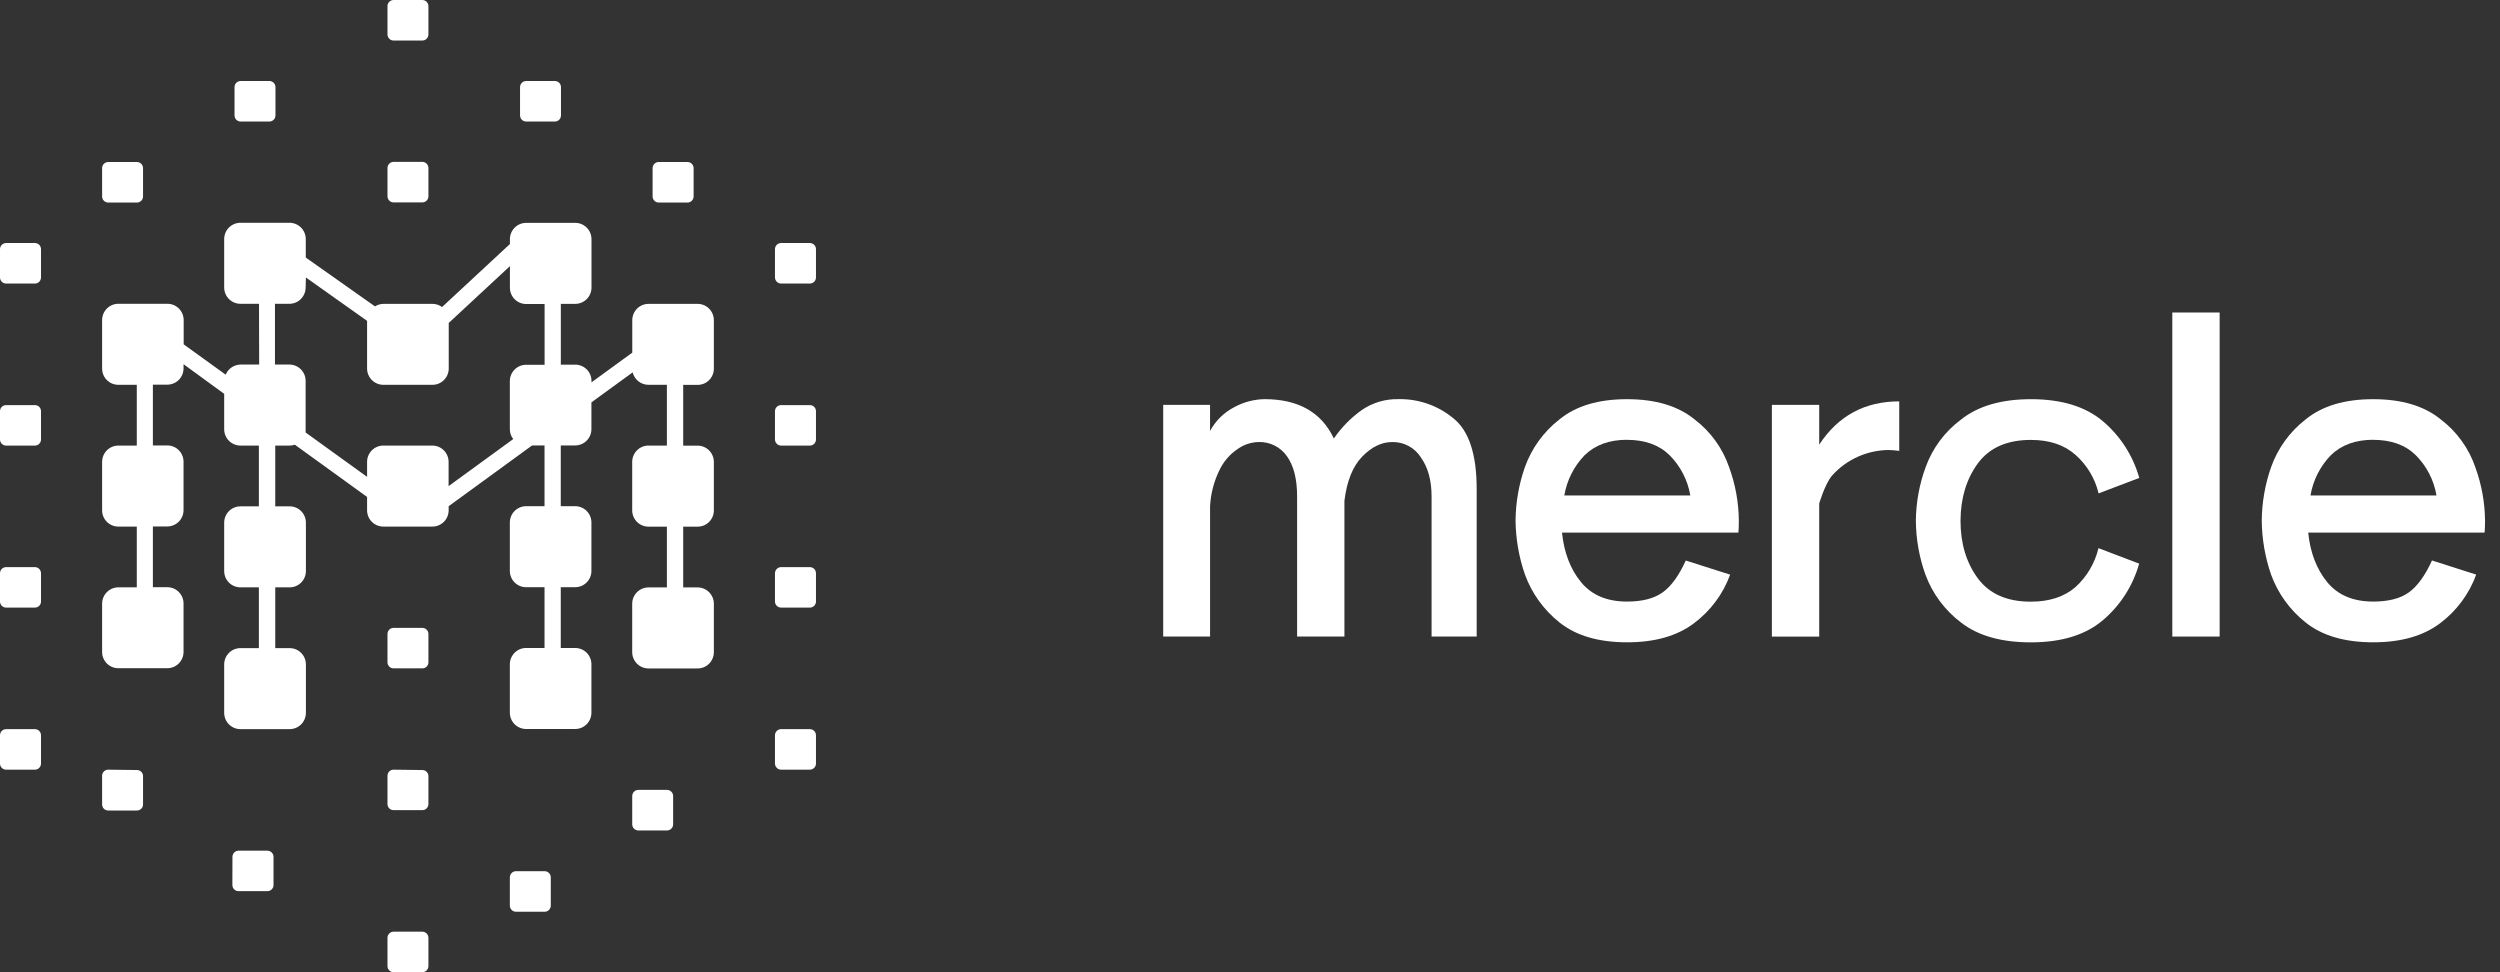 <svg width="144" height="56" viewBox="0 0 144 56" fill="none" xmlns="http://www.w3.org/2000/svg">
<rect x="0" y="0" width="144" height="56" fill="#333333" stroke="none"/>
<path d="M80.548 22.991C81.698 22.966 82.819 23.355 83.706 24.087C84.606 24.799 85.056 26.157 85.056 28.16V36.666H82.459V28.593C82.459 27.676 82.255 26.93 81.848 26.353C81.672 26.074 81.427 25.845 81.137 25.689C80.847 25.533 80.521 25.454 80.192 25.462C79.581 25.462 79.004 25.742 78.461 26.302C77.918 26.861 77.577 27.71 77.439 28.848V36.666H74.713V28.593C74.713 27.591 74.517 26.819 74.126 26.276C73.942 26.012 73.693 25.799 73.404 25.657C73.115 25.514 72.794 25.447 72.472 25.462C72.043 25.476 71.628 25.617 71.28 25.869C70.828 26.175 70.467 26.597 70.235 27.09C69.92 27.735 69.738 28.437 69.7 29.153V36.666H67V23.322H69.699V24.825C70.016 24.236 70.504 23.756 71.099 23.45C71.631 23.16 72.226 23.003 72.832 22.991C74.784 22.991 76.117 23.747 76.83 25.257C77.271 24.613 77.823 24.053 78.461 23.603C79.076 23.188 79.805 22.974 80.548 22.991Z" fill="white"/>
<path d="M89.971 30.678C90.09 31.833 90.455 32.784 91.066 33.53C91.677 34.276 92.56 34.65 93.714 34.651C94.597 34.651 95.285 34.472 95.777 34.116C96.269 33.759 96.71 33.149 97.101 32.286L99.656 33.1C99.248 34.218 98.522 35.191 97.569 35.903C96.602 36.632 95.319 36.997 93.722 36.997C92.077 36.997 90.778 36.615 89.826 35.852C88.923 35.135 88.235 34.183 87.84 33.1C87.492 32.102 87.309 31.054 87.296 29.997C87.305 28.947 87.485 27.906 87.831 26.915C88.218 25.827 88.907 24.873 89.817 24.163C90.768 23.383 92.067 22.993 93.714 22.993C95.361 22.993 96.66 23.383 97.612 24.162C98.532 24.861 99.224 25.819 99.598 26.913C99.96 27.901 100.149 28.944 100.157 29.997C100.157 30.285 100.149 30.508 100.132 30.678H89.971ZM93.719 25.331C92.697 25.331 91.882 25.628 91.274 26.221C90.659 26.858 90.25 27.667 90.104 28.54H97.362C97.214 27.662 96.797 26.852 96.169 26.221C95.569 25.63 94.751 25.334 93.714 25.334L93.719 25.331Z" fill="white"/>
<path d="M104.786 25.613C105.873 23.951 107.41 23.119 109.396 23.119V25.971C109.194 25.942 108.989 25.925 108.785 25.92C108.179 25.926 107.581 26.056 107.027 26.301C106.453 26.555 105.94 26.928 105.524 27.397C105.117 27.872 104.786 29.002 104.786 29.002V36.668H102.06V23.322H104.786V25.613Z" fill="white"/>
<path d="M123.215 32.465C122.863 33.724 122.145 34.851 121.152 35.702C120.15 36.567 118.758 37 116.976 37C115.272 37 113.931 36.618 112.952 35.855C112.022 35.152 111.312 34.197 110.907 33.104C110.549 32.107 110.362 31.056 110.354 29.997C110.363 28.945 110.553 27.902 110.914 26.915C111.31 25.816 112.021 24.859 112.959 24.163C113.943 23.383 115.285 22.993 116.983 22.993C118.765 22.993 120.157 23.426 121.159 24.291C122.151 25.142 122.869 26.269 123.222 27.528L120.879 28.419C120.676 27.562 120.213 26.788 119.554 26.204C118.91 25.628 118.053 25.339 116.983 25.339C115.606 25.339 114.587 25.789 113.926 26.688C113.265 27.588 112.932 28.691 112.926 29.997C112.926 31.303 113.257 32.406 113.92 33.307C114.582 34.207 115.601 34.657 116.976 34.656C118.044 34.656 118.901 34.376 119.547 33.816C120.204 33.219 120.666 32.438 120.872 31.574L123.215 32.465Z" fill="white"/>
<path d="M127.851 36.666H125.125V18H127.851V36.666Z" fill="white"/>
<path d="M132.952 30.678C133.071 31.833 133.436 32.784 134.047 33.53C134.658 34.276 135.541 34.65 136.695 34.651C137.579 34.651 138.267 34.472 138.758 34.116C139.248 33.759 139.69 33.148 140.083 32.283L142.629 33.097C142.221 34.215 141.497 35.19 140.545 35.903C139.577 36.632 138.295 36.997 136.698 36.997C135.052 36.997 133.753 36.615 132.802 35.852C131.898 35.136 131.21 34.184 130.815 33.1C130.47 32.102 130.288 31.053 130.277 29.997C130.285 28.947 130.466 27.906 130.812 26.915C131.198 25.827 131.887 24.872 132.798 24.163C133.749 23.383 135.048 22.993 136.695 22.993C138.342 22.993 139.641 23.383 140.593 24.163C141.513 24.863 142.205 25.821 142.579 26.915C142.94 27.903 143.129 28.945 143.138 29.997C143.138 30.285 143.129 30.508 143.112 30.678H132.952ZM136.7 25.331C135.677 25.331 134.863 25.628 134.255 26.221C133.639 26.858 133.23 27.666 133.084 28.54H140.342C140.195 27.662 139.778 26.852 139.15 26.221C138.55 25.63 137.732 25.334 136.695 25.334L136.7 25.331Z" fill="white"/>
<path d="M22.319 0.35C22.32 0.257 22.358 0.168 22.424 0.102C22.489 0.037 22.578 -6.44341e-06 22.671 8.48428e-10H24.325C24.418 -6.44341e-06 24.506 0.037 24.572 0.102C24.638 0.168 24.676 0.257 24.677 0.35V1.981C24.677 2.075 24.64 2.165 24.574 2.231C24.508 2.298 24.418 2.335 24.325 2.335H22.671C22.577 2.335 22.488 2.298 22.422 2.231C22.356 2.165 22.319 2.075 22.319 1.981V0.35Z" fill="white"/>
<path d="M30.306 4.666C30.214 4.666 30.125 4.703 30.059 4.768C29.993 4.834 29.956 4.923 29.955 5.016V6.651C29.956 6.745 29.993 6.833 30.059 6.899C30.125 6.964 30.214 7.001 30.306 7.001H31.961C32.053 7.001 32.142 6.964 32.208 6.899C32.274 6.833 32.311 6.745 32.312 6.651V5.016C32.311 4.923 32.274 4.834 32.208 4.768C32.142 4.703 32.053 4.666 31.961 4.666H30.306Z" fill="white"/>
<path d="M37.59 9.682C37.591 9.635 37.6 9.589 37.618 9.547C37.636 9.504 37.663 9.465 37.696 9.433C37.729 9.4 37.768 9.375 37.811 9.357C37.854 9.34 37.9 9.332 37.946 9.332H39.6C39.693 9.332 39.782 9.369 39.847 9.434C39.913 9.5 39.951 9.589 39.952 9.682V11.318C39.951 11.411 39.913 11.499 39.847 11.565C39.782 11.63 39.693 11.667 39.6 11.667H37.946C37.9 11.668 37.854 11.659 37.811 11.642C37.768 11.624 37.729 11.599 37.696 11.566C37.663 11.534 37.636 11.495 37.618 11.453C37.6 11.41 37.591 11.364 37.59 11.318V9.682Z" fill="white"/>
<path d="M0 14.348C0.001 14.255 0.039 14.166 0.104 14.1C0.17 14.035 0.259 13.998 0.352 13.998H2.006C2.052 13.998 2.098 14.006 2.141 14.023C2.184 14.041 2.223 14.066 2.256 14.099C2.289 14.131 2.315 14.17 2.333 14.213C2.352 14.255 2.361 14.301 2.362 14.348V15.983C2.361 16.03 2.352 16.076 2.333 16.119C2.315 16.161 2.289 16.2 2.256 16.233C2.223 16.265 2.184 16.291 2.141 16.308C2.098 16.325 2.052 16.334 2.006 16.333H0.352C0.259 16.333 0.17 16.296 0.104 16.231C0.039 16.166 0.001 16.077 0 15.983V14.348Z" fill="white"/>
<path d="M8.72468e-10 23.684C-3.25726e-06 23.637 0.009 23.592 0.027 23.549C0.045 23.506 0.071 23.468 0.103 23.435C0.136 23.402 0.175 23.377 0.217 23.36C0.26 23.342 0.306 23.334 0.352 23.334H2.006C2.052 23.333 2.098 23.341 2.142 23.358C2.185 23.375 2.224 23.401 2.257 23.433C2.29 23.466 2.317 23.505 2.335 23.548C2.353 23.591 2.362 23.637 2.362 23.684V25.315C2.362 25.362 2.353 25.408 2.335 25.451C2.317 25.494 2.29 25.533 2.257 25.566C2.224 25.598 2.185 25.624 2.142 25.641C2.098 25.658 2.052 25.666 2.006 25.665H0.352C0.306 25.666 0.26 25.657 0.217 25.64C0.175 25.622 0.136 25.597 0.103 25.564C0.071 25.532 0.045 25.493 0.027 25.45C0.009 25.407 -3.25726e-06 25.362 8.72468e-10 25.315V23.684Z" fill="white"/>
<path d="M0.352 32.666C0.259 32.666 0.17 32.703 0.104 32.768C0.039 32.834 0.001 32.923 8.72468e-10 33.016V34.647C-3.25726e-06 34.694 0.009 34.739 0.027 34.782C0.045 34.825 0.071 34.864 0.103 34.896C0.136 34.928 0.175 34.954 0.217 34.971C0.26 34.989 0.306 34.998 0.352 34.997H2.006C2.052 34.998 2.098 34.99 2.142 34.973C2.185 34.956 2.224 34.93 2.257 34.898C2.29 34.865 2.317 34.826 2.335 34.783C2.353 34.74 2.362 34.694 2.362 34.647V33.016C2.361 32.969 2.352 32.923 2.333 32.881C2.315 32.838 2.289 32.799 2.256 32.767C2.223 32.734 2.184 32.709 2.141 32.691C2.098 32.674 2.052 32.666 2.006 32.666H0.352Z" fill="white"/>
<path d="M0 42.348C0.001 42.255 0.039 42.166 0.104 42.1C0.17 42.035 0.259 41.998 0.352 41.998H2.006C2.052 41.998 2.098 42.006 2.141 42.023C2.184 42.041 2.223 42.066 2.256 42.099C2.289 42.131 2.315 42.17 2.333 42.213C2.352 42.255 2.361 42.301 2.362 42.348V43.983C2.361 44.03 2.352 44.076 2.333 44.119C2.315 44.161 2.289 44.2 2.256 44.233C2.223 44.265 2.184 44.291 2.141 44.308C2.098 44.325 2.052 44.334 2.006 44.333H0.352C0.259 44.333 0.17 44.296 0.104 44.231C0.039 44.166 0.001 44.077 0 43.983V42.348Z" fill="white"/>
<path d="M44.994 13.998C44.901 13.998 44.812 14.035 44.745 14.1C44.679 14.165 44.64 14.254 44.638 14.348V15.983C44.64 16.077 44.679 16.166 44.745 16.231C44.812 16.297 44.901 16.333 44.994 16.333H46.648C46.741 16.333 46.83 16.296 46.895 16.231C46.961 16.166 46.999 16.077 47 15.983V14.348C46.999 14.255 46.961 14.166 46.895 14.1C46.83 14.035 46.741 13.998 46.648 13.998H44.994Z" fill="white"/>
<path d="M44.638 23.684C44.639 23.637 44.648 23.591 44.666 23.549C44.685 23.506 44.711 23.467 44.744 23.435C44.777 23.402 44.816 23.377 44.859 23.359C44.902 23.342 44.948 23.334 44.994 23.334H46.648C46.694 23.334 46.74 23.342 46.783 23.359C46.825 23.377 46.864 23.402 46.897 23.435C46.929 23.468 46.955 23.506 46.973 23.549C46.991 23.592 47 23.637 47 23.684V25.315C47 25.361 46.991 25.407 46.973 25.45C46.955 25.493 46.929 25.532 46.897 25.564C46.864 25.596 46.825 25.622 46.783 25.64C46.74 25.657 46.694 25.666 46.648 25.665H44.994C44.948 25.666 44.902 25.657 44.859 25.64C44.816 25.622 44.777 25.597 44.744 25.564C44.711 25.532 44.685 25.493 44.666 25.45C44.648 25.408 44.639 25.362 44.638 25.315V23.684Z" fill="white"/>
<path d="M44.994 32.666C44.901 32.666 44.812 32.703 44.745 32.768C44.679 32.833 44.64 32.922 44.638 33.016V34.647C44.639 34.694 44.648 34.74 44.666 34.782C44.685 34.825 44.711 34.864 44.744 34.896C44.777 34.929 44.816 34.954 44.859 34.972C44.902 34.989 44.948 34.998 44.994 34.997H46.648C46.694 34.998 46.74 34.989 46.783 34.971C46.825 34.954 46.864 34.928 46.897 34.896C46.929 34.864 46.955 34.825 46.973 34.782C46.991 34.739 47 34.694 47 34.647V33.016C46.999 32.923 46.961 32.834 46.895 32.768C46.83 32.703 46.741 32.666 46.648 32.666H44.994Z" fill="white"/>
<path d="M44.638 42.348C44.64 42.254 44.679 42.165 44.745 42.1C44.812 42.035 44.901 41.998 44.994 41.998H46.648C46.741 41.998 46.83 42.035 46.895 42.1C46.961 42.166 46.999 42.255 47 42.348V43.983C46.999 44.077 46.961 44.166 46.895 44.231C46.83 44.296 46.741 44.333 46.648 44.333H44.994C44.901 44.333 44.812 44.297 44.745 44.231C44.679 44.166 44.64 44.077 44.638 43.983V42.348Z" fill="white"/>
<path d="M6.225 44.333C6.178 44.334 6.132 44.344 6.089 44.363C6.045 44.382 6.007 44.41 5.975 44.444C5.942 44.479 5.918 44.52 5.902 44.564C5.886 44.609 5.879 44.656 5.882 44.703V46.335C5.882 46.381 5.891 46.427 5.909 46.47C5.926 46.513 5.952 46.551 5.985 46.584C6.018 46.616 6.057 46.642 6.099 46.659C6.142 46.677 6.187 46.685 6.233 46.685H7.888C7.934 46.685 7.98 46.677 8.022 46.659C8.065 46.642 8.104 46.616 8.136 46.584C8.169 46.551 8.195 46.513 8.213 46.47C8.23 46.427 8.239 46.381 8.239 46.335V44.703C8.239 44.657 8.23 44.611 8.213 44.569C8.195 44.526 8.169 44.487 8.136 44.455C8.104 44.422 8.065 44.397 8.022 44.379C7.98 44.362 7.934 44.353 7.888 44.354L6.225 44.333Z" fill="white"/>
<path d="M13.389 49.349C13.391 49.255 13.43 49.166 13.496 49.101C13.563 49.036 13.652 48.999 13.745 48.999H15.399C15.492 48.999 15.582 49.036 15.648 49.101C15.714 49.166 15.753 49.255 15.755 49.349V50.98C15.755 51.027 15.745 51.073 15.727 51.115C15.709 51.158 15.682 51.197 15.649 51.229C15.616 51.262 15.577 51.287 15.534 51.305C15.491 51.322 15.445 51.331 15.399 51.33H13.741C13.695 51.331 13.649 51.322 13.606 51.305C13.563 51.287 13.524 51.262 13.491 51.229C13.458 51.197 13.431 51.158 13.413 51.115C13.395 51.073 13.386 51.027 13.385 50.98L13.389 49.349Z" fill="white"/>
<path d="M22.671 53.665C22.578 53.665 22.489 53.702 22.424 53.767C22.358 53.833 22.32 53.922 22.319 54.015V55.651C22.32 55.744 22.358 55.833 22.424 55.898C22.489 55.963 22.578 56 22.671 56H24.325C24.418 56 24.506 55.963 24.572 55.898C24.638 55.833 24.676 55.744 24.677 55.651V54.015C24.676 53.922 24.638 53.833 24.572 53.767C24.506 53.702 24.418 53.665 24.325 53.665H22.671Z" fill="white"/>
<path d="M29.367 50.531C29.368 50.438 29.406 50.349 29.472 50.283C29.538 50.218 29.626 50.181 29.719 50.181H31.373C31.466 50.181 31.555 50.218 31.62 50.283C31.686 50.349 31.724 50.438 31.725 50.531V52.167C31.724 52.26 31.686 52.349 31.62 52.414C31.555 52.48 31.466 52.516 31.373 52.516H29.719C29.626 52.516 29.538 52.48 29.472 52.414C29.406 52.349 29.368 52.26 29.367 52.167V50.531Z" fill="white"/>
<path d="M36.767 45.498C36.675 45.498 36.586 45.535 36.52 45.601C36.454 45.666 36.417 45.755 36.416 45.848V47.48C36.416 47.574 36.453 47.664 36.518 47.73C36.584 47.796 36.674 47.834 36.767 47.834H38.422C38.515 47.834 38.604 47.796 38.67 47.73C38.736 47.664 38.773 47.574 38.773 47.48V45.848C38.772 45.755 38.734 45.666 38.669 45.601C38.603 45.535 38.514 45.498 38.422 45.498H36.767Z" fill="white"/>
<path d="M13.861 4.666C13.768 4.666 13.679 4.703 13.613 4.768C13.548 4.834 13.51 4.923 13.509 5.016V6.651C13.51 6.745 13.548 6.833 13.613 6.899C13.679 6.964 13.768 7.001 13.861 7.001H15.515C15.608 7.001 15.696 6.964 15.762 6.899C15.828 6.833 15.866 6.745 15.867 6.651V5.016C15.866 4.923 15.828 4.834 15.762 4.768C15.696 4.703 15.608 4.666 15.515 4.666H13.861Z" fill="white"/>
<path d="M5.882 9.682C5.883 9.589 5.92 9.5 5.986 9.434C6.052 9.369 6.141 9.332 6.233 9.332H7.888C7.98 9.332 8.069 9.369 8.135 9.434C8.201 9.5 8.238 9.589 8.239 9.682V11.318C8.238 11.411 8.201 11.499 8.135 11.565C8.069 11.63 7.98 11.667 7.888 11.667H6.233C6.141 11.667 6.052 11.63 5.986 11.565C5.92 11.499 5.883 11.411 5.882 11.318V9.682Z" fill="white"/>
<path d="M22.671 9.324C22.578 9.324 22.489 9.36 22.424 9.426C22.358 9.491 22.32 9.58 22.319 9.673V11.309C22.32 11.402 22.358 11.491 22.424 11.557C22.489 11.622 22.578 11.659 22.671 11.659H24.325C24.418 11.659 24.506 11.622 24.572 11.557C24.638 11.491 24.676 11.402 24.677 11.309V9.673C24.676 9.58 24.638 9.491 24.572 9.426C24.506 9.36 24.418 9.324 24.325 9.324H22.671Z" fill="white"/>
<path d="M22.319 36.516C22.319 36.47 22.328 36.424 22.346 36.381C22.364 36.339 22.39 36.3 22.422 36.267C22.455 36.235 22.494 36.209 22.536 36.192C22.579 36.175 22.625 36.166 22.671 36.166H24.325C24.371 36.166 24.417 36.175 24.459 36.192C24.502 36.209 24.541 36.235 24.573 36.267C24.606 36.3 24.632 36.339 24.65 36.381C24.668 36.424 24.677 36.47 24.677 36.516V38.148C24.677 38.194 24.668 38.24 24.65 38.283C24.632 38.325 24.606 38.364 24.573 38.397C24.541 38.429 24.502 38.455 24.459 38.472C24.417 38.489 24.371 38.498 24.325 38.497H22.671C22.625 38.498 22.579 38.489 22.536 38.472C22.494 38.455 22.455 38.429 22.422 38.397C22.39 38.364 22.364 38.325 22.346 38.283C22.328 38.24 22.319 38.194 22.319 38.148V36.516Z" fill="white"/>
<path d="M22.671 44.333C22.625 44.333 22.579 44.341 22.536 44.358C22.494 44.376 22.455 44.401 22.422 44.434C22.39 44.467 22.364 44.505 22.346 44.548C22.328 44.591 22.319 44.636 22.319 44.683V46.314C22.319 46.361 22.328 46.406 22.346 46.449C22.364 46.492 22.39 46.531 22.422 46.563C22.455 46.596 22.494 46.621 22.536 46.639C22.579 46.656 22.625 46.664 22.671 46.664H24.325C24.371 46.664 24.417 46.656 24.459 46.639C24.502 46.621 24.541 46.596 24.573 46.563C24.606 46.531 24.632 46.492 24.65 46.449C24.668 46.406 24.677 46.361 24.677 46.314V44.703C24.677 44.657 24.668 44.611 24.65 44.569C24.632 44.526 24.606 44.487 24.573 44.455C24.541 44.422 24.502 44.397 24.459 44.379C24.417 44.362 24.371 44.353 24.325 44.354L22.671 44.333Z" fill="white"/>
<path fill-rule="evenodd" clip-rule="evenodd" d="M14.919 17.498H13.86C13.737 17.5 13.615 17.477 13.501 17.431C13.386 17.385 13.282 17.317 13.194 17.23C13.106 17.144 13.036 17.041 12.988 16.927C12.94 16.812 12.914 16.69 12.913 16.566V13.765C12.915 13.516 13.015 13.278 13.191 13.104C13.367 12.929 13.605 12.831 13.852 12.832H16.673C16.92 12.831 17.158 12.929 17.334 13.104C17.51 13.278 17.61 13.516 17.612 13.765V14.835L21.599 17.648C21.749 17.553 21.923 17.503 22.1 17.503H24.908C25.108 17.502 25.302 17.566 25.462 17.686L29.371 14.056V13.769C29.373 13.52 29.474 13.283 29.649 13.108C29.825 12.933 30.063 12.836 30.31 12.837H33.131C33.378 12.836 33.616 12.933 33.792 13.108C33.968 13.283 34.068 13.52 34.07 13.769V16.57C34.068 16.819 33.968 17.057 33.792 17.232C33.616 17.406 33.378 17.504 33.131 17.503H32.304V21.003H33.131C33.378 21.002 33.616 21.1 33.792 21.274C33.968 21.449 34.068 21.687 34.07 21.936V22.023L36.419 20.312V18.435C36.422 18.186 36.522 17.948 36.698 17.774C36.874 17.599 37.111 17.502 37.358 17.503H40.179C40.426 17.502 40.664 17.599 40.84 17.774C41.016 17.948 41.116 18.186 41.118 18.435V21.236C41.118 21.36 41.093 21.482 41.045 21.595C40.998 21.709 40.928 21.812 40.841 21.899C40.754 21.985 40.651 22.054 40.537 22.1C40.423 22.146 40.302 22.17 40.179 22.169H39.352V25.669H40.179C40.426 25.668 40.664 25.765 40.84 25.94C41.016 26.115 41.116 26.353 41.118 26.602V29.403C41.118 29.526 41.093 29.648 41.045 29.762C40.998 29.875 40.928 29.979 40.841 30.065C40.754 30.152 40.651 30.22 40.537 30.267C40.423 30.313 40.302 30.336 40.179 30.335H39.352V33.836H40.179C40.426 33.835 40.664 33.932 40.84 34.107C41.016 34.282 41.116 34.519 41.118 34.768V37.569C41.118 37.693 41.093 37.815 41.045 37.928C40.998 38.042 40.928 38.145 40.841 38.232C40.754 38.318 40.651 38.387 40.537 38.433C40.423 38.48 40.302 38.503 40.179 38.502H37.354C37.107 38.503 36.869 38.405 36.694 38.23C36.517 38.056 36.417 37.818 36.415 37.569V34.768C36.417 34.519 36.517 34.282 36.694 34.107C36.869 33.932 37.107 33.835 37.354 33.836H38.413V30.335H37.354C37.107 30.336 36.869 30.239 36.694 30.064C36.517 29.889 36.417 29.651 36.415 29.403V26.597C36.417 26.349 36.517 26.111 36.694 25.936C36.869 25.761 37.107 25.664 37.354 25.665H38.413V22.165H37.354C37.144 22.165 36.94 22.095 36.774 21.965C36.609 21.835 36.491 21.654 36.44 21.449L34.066 23.176V24.724C34.064 24.973 33.964 25.211 33.788 25.386C33.612 25.56 33.374 25.658 33.127 25.657H32.3V29.157H33.127C33.374 29.156 33.612 29.254 33.788 29.428C33.964 29.603 34.064 29.841 34.066 30.09V32.891C34.064 33.14 33.964 33.377 33.788 33.552C33.612 33.727 33.374 33.824 33.127 33.823H32.3V37.324H33.127C33.374 37.323 33.612 37.42 33.788 37.595C33.964 37.77 34.064 38.007 34.066 38.256V41.057C34.064 41.306 33.964 41.544 33.788 41.719C33.612 41.893 33.374 41.991 33.127 41.99H30.306C30.059 41.991 29.821 41.893 29.645 41.719C29.469 41.544 29.369 41.306 29.367 41.057V38.256C29.369 38.007 29.469 37.77 29.645 37.595C29.821 37.42 30.059 37.323 30.306 37.324H31.365V33.823H30.306C30.059 33.824 29.821 33.727 29.645 33.552C29.469 33.377 29.369 33.14 29.367 32.891V30.09C29.369 29.841 29.469 29.603 29.645 29.428C29.821 29.254 30.059 29.156 30.306 29.157H31.365V25.657H30.649L25.843 29.157V29.39C25.843 29.64 25.745 29.879 25.569 30.055C25.394 30.232 25.156 30.331 24.908 30.331H22.083C21.836 30.332 21.598 30.235 21.422 30.06C21.247 29.885 21.146 29.647 21.144 29.399V28.624L16.983 25.615C16.886 25.648 16.784 25.665 16.681 25.665H15.854V29.166H16.681C16.928 29.164 17.166 29.262 17.342 29.437C17.518 29.611 17.618 29.849 17.62 30.098V32.899C17.618 33.148 17.518 33.386 17.342 33.56C17.166 33.735 16.928 33.833 16.681 33.831H15.854V37.332H16.681C16.928 37.331 17.166 37.428 17.342 37.603C17.518 37.778 17.618 38.016 17.62 38.264V41.066C17.618 41.314 17.518 41.552 17.342 41.727C17.166 41.902 16.928 41.999 16.681 41.998H13.86C13.737 42 13.615 41.977 13.501 41.931C13.386 41.885 13.282 41.816 13.194 41.73C13.106 41.643 13.036 41.54 12.988 41.426C12.94 41.312 12.914 41.19 12.913 41.066V38.264C12.915 38.016 13.015 37.778 13.191 37.603C13.367 37.428 13.605 37.331 13.852 37.332H14.911V33.831H13.86C13.737 33.833 13.615 33.81 13.501 33.764C13.386 33.718 13.282 33.65 13.194 33.563C13.106 33.477 13.036 33.373 12.988 33.26C12.94 33.145 12.914 33.023 12.913 32.899V30.098C12.915 29.849 13.015 29.611 13.191 29.437C13.367 29.262 13.605 29.164 13.852 29.166H14.911V25.665H13.86C13.737 25.667 13.614 25.643 13.499 25.597C13.384 25.55 13.28 25.481 13.191 25.394C13.103 25.306 13.033 25.202 12.986 25.087C12.938 24.972 12.913 24.849 12.913 24.724V22.685L10.572 20.978V21.224C10.57 21.473 10.47 21.71 10.294 21.885C10.118 22.06 9.88 22.157 9.633 22.156H8.806V25.657H9.633C9.88 25.656 10.118 25.753 10.294 25.928C10.47 26.102 10.57 26.34 10.572 26.589V29.39C10.57 29.639 10.47 29.877 10.294 30.052C10.118 30.226 9.88 30.324 9.633 30.323H8.806V33.823H9.633C9.88 33.822 10.118 33.919 10.294 34.094C10.47 34.269 10.57 34.507 10.572 34.755V37.557C10.57 37.806 10.47 38.043 10.294 38.218C10.118 38.393 9.88 38.49 9.633 38.489H6.812C6.568 38.489 6.333 38.392 6.159 38.219C5.984 38.046 5.885 37.811 5.882 37.565V34.764C5.884 34.515 5.984 34.277 6.16 34.103C6.336 33.928 6.573 33.83 6.821 33.831H7.879V30.331H6.812C6.566 30.331 6.33 30.233 6.156 30.058C5.981 29.883 5.883 29.646 5.882 29.399V26.597C5.884 26.349 5.984 26.111 6.16 25.936C6.336 25.761 6.573 25.664 6.821 25.665H7.879V22.165H6.812C6.566 22.165 6.33 22.066 6.156 21.892C5.981 21.717 5.883 21.48 5.882 21.232V18.431C5.884 18.182 5.984 17.944 6.16 17.77C6.336 17.595 6.573 17.497 6.821 17.498H9.641C9.889 17.497 10.126 17.595 10.302 17.77C10.478 17.944 10.578 18.182 10.58 18.431V19.834L13 21.582C13.071 21.409 13.192 21.261 13.347 21.158C13.501 21.054 13.683 20.999 13.869 20.999H14.928L14.919 17.498ZM17.62 15.983L21.144 18.481V21.232C21.146 21.481 21.247 21.719 21.422 21.893C21.598 22.068 21.836 22.166 22.083 22.165H24.908C25.155 22.166 25.393 22.068 25.569 21.893C25.745 21.719 25.845 21.481 25.847 21.232V18.602L29.371 15.33V16.579C29.373 16.827 29.474 17.065 29.649 17.24C29.825 17.415 30.063 17.512 30.31 17.511H31.369V21.012H30.306C30.059 21.01 29.821 21.108 29.645 21.283C29.469 21.457 29.369 21.695 29.367 21.944V24.724C29.368 24.93 29.436 25.129 29.562 25.29L25.839 28V26.597C25.837 26.35 25.738 26.113 25.564 25.939C25.39 25.765 25.154 25.666 24.908 25.665H22.083C21.836 25.664 21.598 25.761 21.422 25.936C21.247 26.111 21.146 26.349 21.144 26.597V27.467L17.604 24.912C17.608 24.852 17.608 24.792 17.604 24.733V21.931C17.602 21.683 17.502 21.445 17.326 21.27C17.15 21.095 16.912 20.998 16.665 20.999H15.838V17.498H16.665C16.912 17.5 17.15 17.402 17.326 17.227C17.502 17.053 17.602 16.815 17.604 16.566L17.62 15.983Z" fill="white"/>
</svg>
